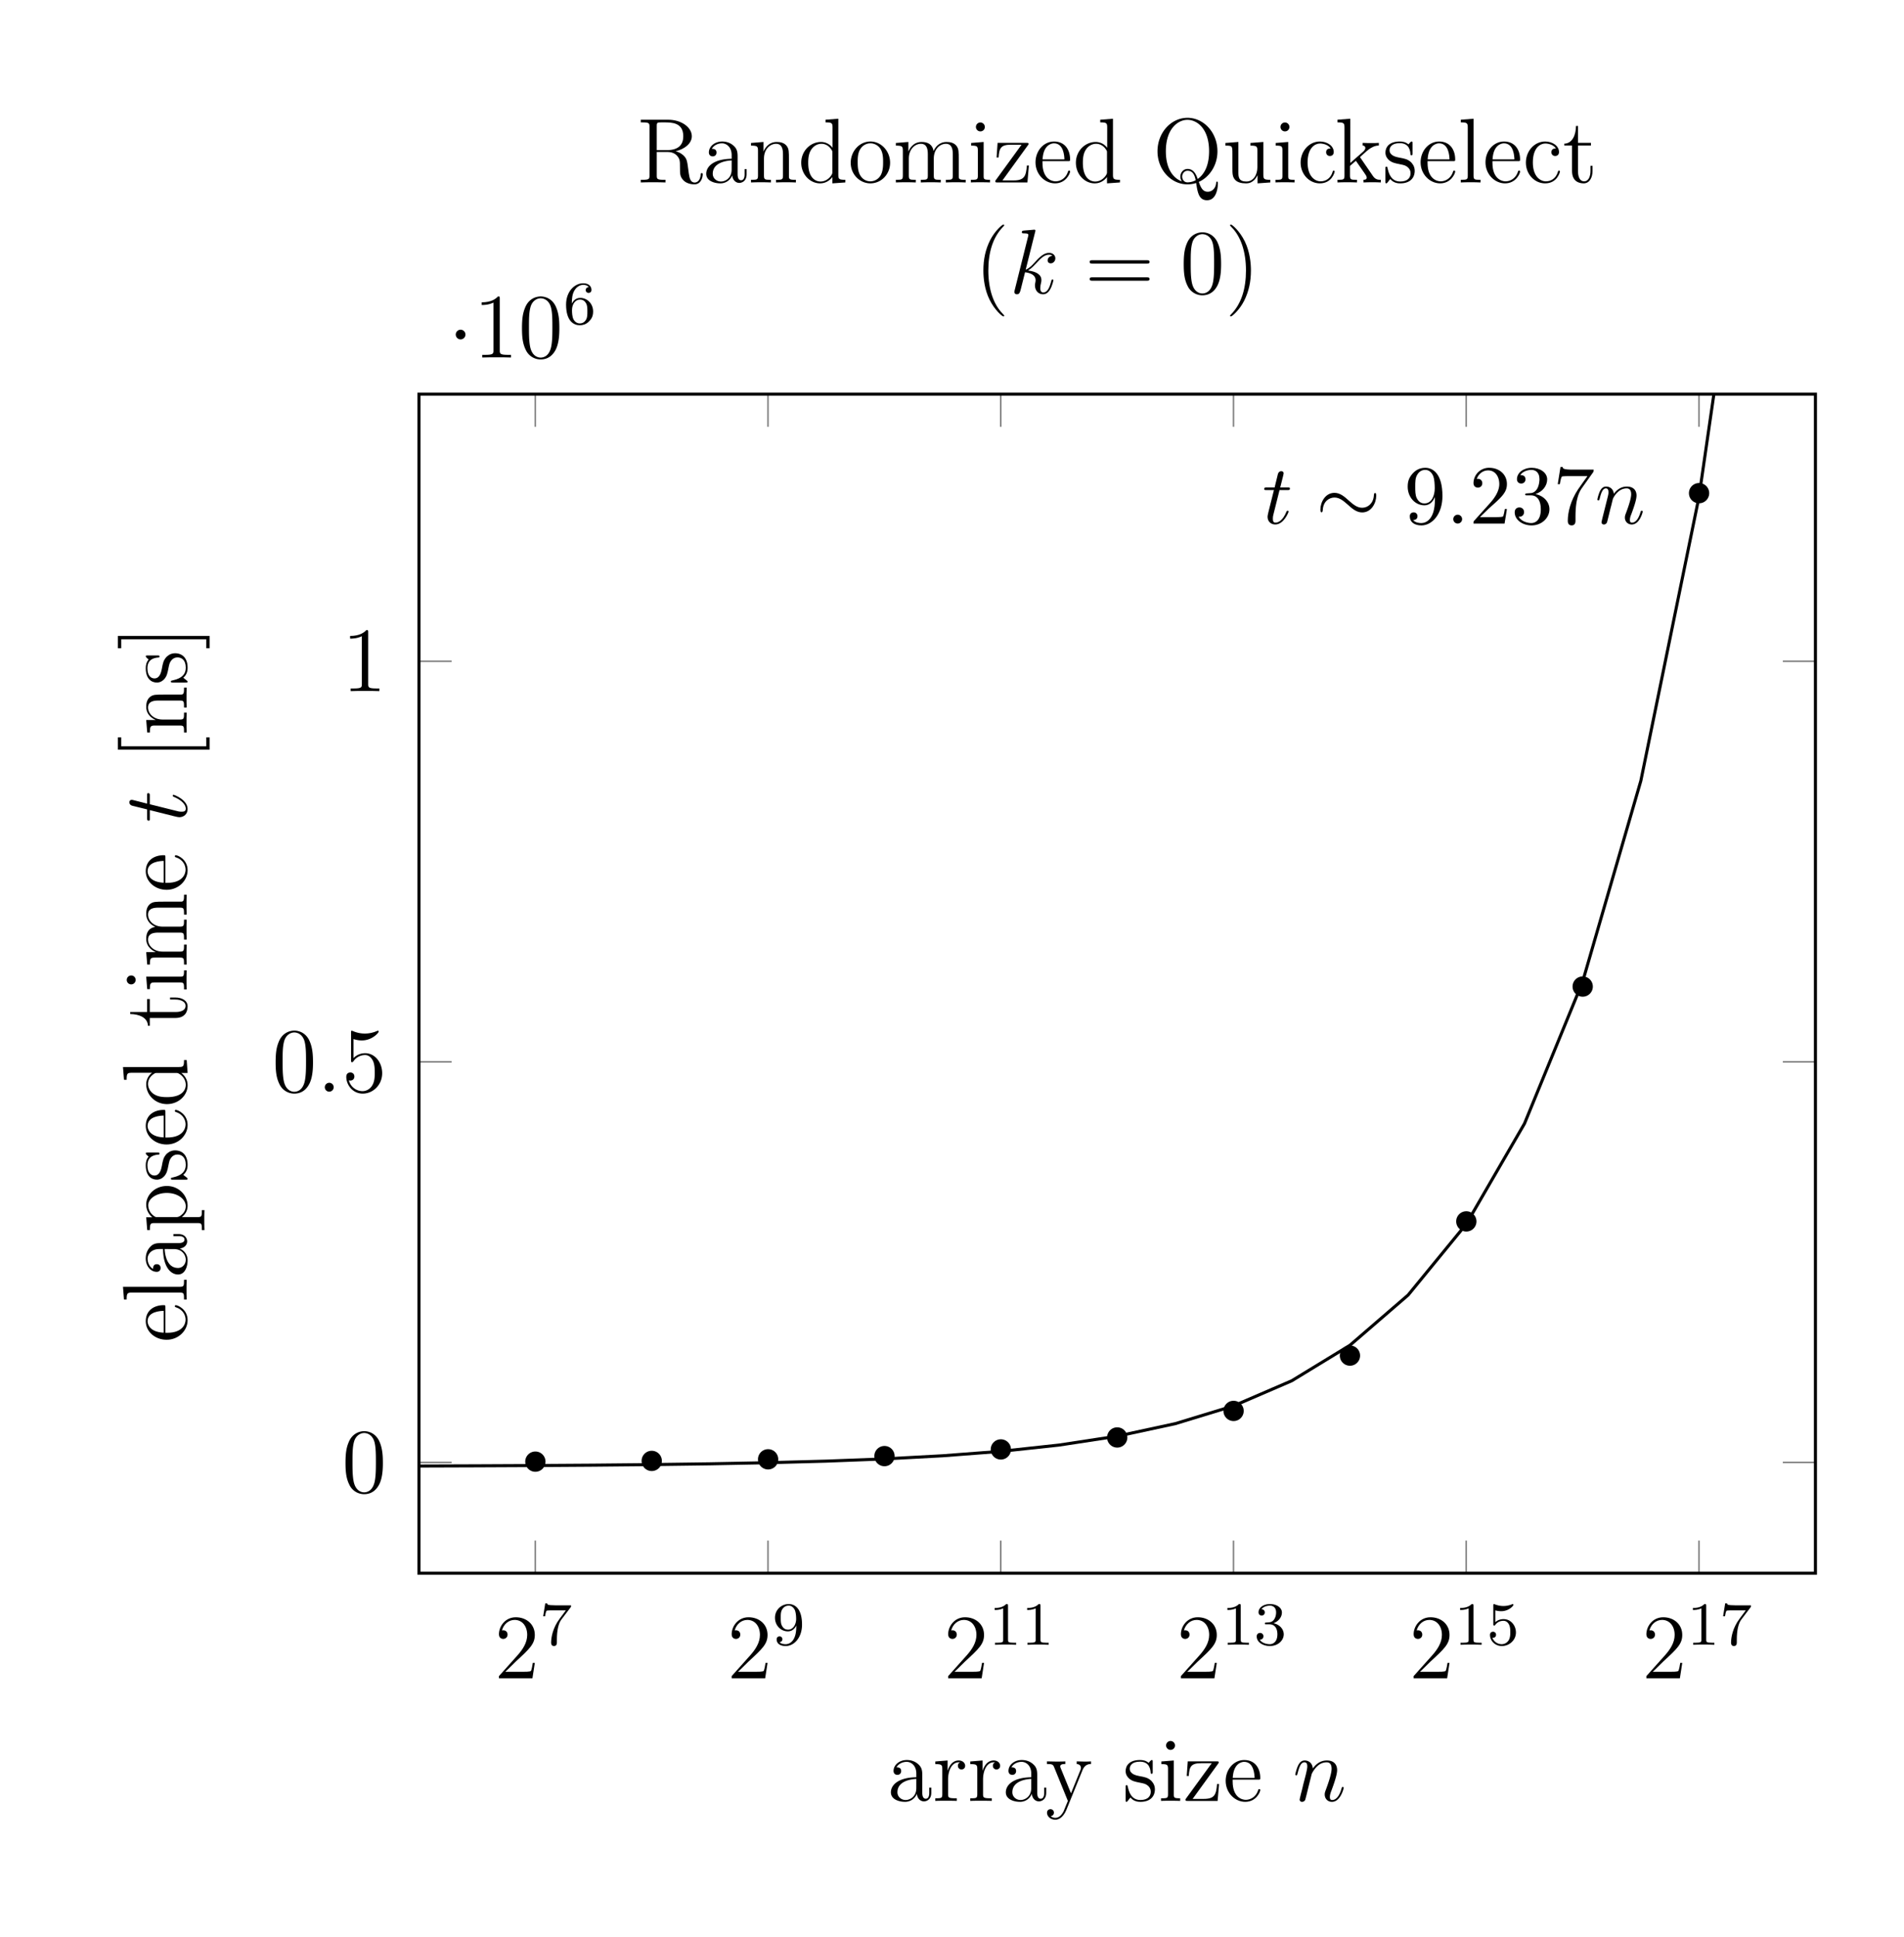 <svg xmlns="http://www.w3.org/2000/svg" xmlns:xlink="http://www.w3.org/1999/xlink" width="248.07pt" height="252.34pt" viewBox="0 0 248.07 252.34"><defs><path id="w" d="M5.669-1.064v-.67h-.263v.67c0 .681-.287.777-.455.777-.454 0-.454-.634-.454-.813v-2.093c0-.646 0-1.125-.526-1.591-.419-.383-.957-.55-1.483-.55-.981 0-1.735.646-1.735 1.423 0 .347.228.514.503.514.287 0 .49-.203.49-.49 0-.49-.43-.49-.61-.49.275-.503.85-.718 1.328-.718.55 0 1.256.455 1.256 1.53v.48C1.316-3.05.407-2.046.407-1.126c0 .946 1.1 1.245 1.83 1.245A1.63 1.63 0 0 0 3.79-.933c.048.562.419.993.933.993.251 0 .945-.168.945-1.124m-1.95-.622C3.72-.514 2.847-.12 2.333-.12c-.586 0-1.076-.43-1.076-1.004 0-1.579 2.033-1.722 2.464-1.746z"/><path id="T" d="M4.856-1.423c0-.108-.084-.108-.12-.108-.107 0-.12.036-.155.18-.263.849-.91 1.207-1.555 1.207-.73 0-1.698-.633-1.698-2.451 0-1.986 1.016-2.476 1.614-2.476.455 0 1.112.18 1.388.646-.144 0-.587 0-.587.49 0 .287.204.49.49.49.276 0 .503-.167.503-.514 0-.801-.837-1.375-1.806-1.375C1.53-5.334.42-4.09.42-2.584.419-1.051 1.567.12 2.919.12c1.578 0 1.937-1.436 1.937-1.543"/><path id="G" d="M6.16 0v-.347c-.814 0-.91-.084-.91-.67V-8.3l-1.662.131v.347c.813 0 .909.084.909.67v2.643a1.86 1.86 0 0 0-1.495-.765C1.615-5.274.419-4.102.419-2.571c0 1.519 1.136 2.69 2.451 2.69.91 0 1.436-.597 1.603-.825V.12zM4.472-1.4c0 .216 0 .252-.167.515-.287.419-.778.765-1.376.765-.31 0-1.602-.12-1.602-2.44 0-.86.143-1.339.406-1.734.24-.37.718-.741 1.316-.741.741 0 1.16.538 1.28.73.143.203.143.227.143.442z"/><path id="C" d="M4.868-1.423c0-.072-.06-.12-.132-.12-.096 0-.12.06-.143.12C4.282-.42 3.48-.143 2.978-.143s-1.71-.335-1.71-2.404v-.228H4.58c.263 0 .287 0 .287-.227 0-1.208-.646-2.332-2.093-2.332C1.41-5.334.359-4.102.359-2.62.359-1.041 1.579.12 2.906.12c1.424 0 1.962-1.292 1.962-1.543m-.742-1.579H1.28c.095-1.878 1.148-2.093 1.483-2.093 1.28 0 1.351 1.686 1.363 2.093"/><path id="A" d="M2.882 0v-.347c-.777 0-.825-.06-.825-.526v-4.401l-1.626.131v.347c.765 0 .873.072.873.658v3.253c0 .538-.132.538-.91.538V0c.336-.024.91-.024 1.256-.024.132 0 .826 0 1.232.024m-.67-7.224a.58.58 0 1 0-.586.574.576.576 0 0 0 .587-.574"/><path id="U" d="M5.98 0v-.347c-.323 0-.694 0-1.029-.49L3.35-3.17l-.084-.12c0-.036.754-.682.85-.777.824-.718 1.35-.73 1.602-.742v-.347c-.24.024-.55.024-.91.024-.31 0-.92 0-1.195-.024v.347c.203.012.347.12.347.311 0 .24-.251.455-.251.455l-1.71 1.506V-8.3L.334-8.17v.347c.813 0 .909.084.909.67v6.267c0 .538-.132.538-.91.538V0c.336-.024.91-.024 1.269-.024s.933 0 1.267.024v-.347c-.765 0-.909 0-.909-.538v-1.268l.766-.67 1.148 1.65c.18.252.263.384.263.551 0 .215-.167.275-.418.275V0c.299-.024.885-.024 1.208-.024.514 0 .538 0 1.052.024"/><path id="E" d="M2.966 0v-.347c-.765 0-.909 0-.909-.538V-8.3L.395-8.17v.347c.813 0 .909.084.909.67v6.267c0 .538-.132.538-.91.538V0c.336-.024.922-.024 1.28-.024s.957 0 1.292.024"/><path id="I" d="M9.484 0v-.347c-.598 0-.897 0-.909-.359v-2.2c0-1.113 0-1.447-.275-1.83-.347-.467-.909-.538-1.315-.538-.993 0-1.495.717-1.687 1.184-.167-.921-.813-1.184-1.566-1.184-1.16 0-1.615.992-1.71 1.232h-.013v-1.232l-1.626.131v.347c.813 0 .909.084.909.67v3.241c0 .538-.132.538-.91.538V0c.312-.024.958-.024 1.292-.024.347 0 .993 0 1.304.024v-.347c-.765 0-.909 0-.909-.538V-3.11c0-1.255.825-1.925 1.567-1.925s.909.61.909 1.34v2.81c0 .538-.132.538-.91.538V0c.312-.024.958-.024 1.293-.024.346 0 .992 0 1.303.024v-.347c-.765 0-.909 0-.909-.538V-3.11c0-1.255.825-1.925 1.567-1.925s.909.61.909 1.34v2.81c0 .538-.132.538-.909.538V0c.31-.024.957-.024 1.292-.024.346 0 .992 0 1.303.024"/><path id="P" d="M6.231 0v-.347c-.598 0-.897 0-.909-.359v-2.2c0-1.113 0-1.447-.275-1.83-.347-.467-.909-.538-1.315-.538-1.16 0-1.615.992-1.71 1.232h-.013v-1.232l-1.626.131v.347c.813 0 .909.084.909.67v3.241c0 .538-.132.538-.91.538V0c.312-.024.958-.024 1.292-.024.347 0 .993 0 1.304.024v-.347c-.765 0-.909 0-.909-.538V-3.11c0-1.255.825-1.925 1.567-1.925s.909.61.909 1.34v2.81c0 .538-.132.538-.91.538V0c.312-.024.958-.024 1.293-.024.346 0 .992 0 1.303.024"/><path id="Q" d="M5.49-2.56c0-1.542-1.172-2.774-2.56-2.774C1.495-5.334.36-4.066.36-2.56.359-1.03 1.555.12 2.919.12c1.41 0 2.57-1.172 2.57-2.68m-.91-.107c0 .419 0 1.16-.31 1.722a1.56 1.56 0 0 1-1.34.801c-.442 0-.98-.19-1.327-.777-.323-.538-.335-1.244-.335-1.746 0-.455 0-1.184.37-1.722a1.53 1.53 0 0 1 1.28-.706c.467 0 .969.215 1.292.682.37.55.37 1.303.37 1.746"/><path id="F" d="M6.076-2.583c0-1.52-1.125-2.691-2.428-2.691-1.053 0-1.615.753-1.65.801v-.801l-1.663.131v.347c.837 0 .909.084.909.61v5.621c0 .538-.132.538-.91.538v.347c.312-.024.958-.024 1.293-.024.346 0 .992 0 1.303.024v-.347c-.765 0-.909 0-.909-.538v-2.08c.216.298.706.765 1.471.765 1.376 0 2.584-1.16 2.584-2.703m-.91 0c0 1.423-.813 2.463-1.733 2.463a1.4 1.4 0 0 1-.957-.382c-.275-.275-.455-.515-.455-.85v-2.463c0-.227 0-.24.132-.43a1.72 1.72 0 0 1 1.4-.766c.896 0 1.614 1.088 1.614 2.428"/><path id="V" d="M3.887 2.906c0-.036 0-.06-.203-.263C2.488 1.435 1.818-.538 1.818-2.978c0-2.32.562-4.318 1.95-5.729.119-.108.119-.131.119-.167 0-.072-.06-.096-.108-.096-.155 0-1.136.861-1.722 2.033-.61 1.208-.885 2.488-.885 3.959 0 1.064.168 2.488.79 3.767.705 1.436 1.686 2.213 1.817 2.213.048 0 .108-.024.108-.096"/><path id="Y" d="M3.373-2.978c0-.909-.12-2.392-.79-3.78C1.878-8.192.897-8.97.765-8.97c-.047 0-.107.024-.107.096 0 .036 0 .06.203.263C2.057-7.403 2.727-5.43 2.727-2.99c0 2.32-.562 4.318-1.95 5.729-.12.107-.12.131-.12.167 0 .072.06.096.108.096.156 0 1.137-.861 1.723-2.033.61-1.22.885-2.512.885-3.947"/><path id="R" d="M8.516.12c0-.12 0-.228-.12-.228-.096 0-.096.084-.108.168-.083.86-.67 1.148-1.088 1.148-.61 0-.885-.443-1.172-1.28C7.32-.634 8.456-2.129 8.456-4.054c0-2.476-1.818-4.366-3.9-4.366-2.128 0-3.91 1.914-3.91 4.366C.646-1.65 2.416.25 4.556.25c.395 0 .802-.072 1.125-.18.191 1.22.347 2.25 1.423 2.25 1.4 0 1.412-2.094 1.412-2.201M7.367-4.066c0 1.71-.526 2.942-1.483 3.612-.203-.598-.538-1.304-1.315-1.304-.598 0-.945.514-.945 1.005 0 .322.167.574.191.61-.885-.311-2.08-1.34-2.08-3.923 0-2.978 1.614-4.09 2.81-4.09 1.256 0 2.822 1.147 2.822 4.09M5.621-.287a2.3 2.3 0 0 1-1.064.275c-.515 0-.694-.466-.694-.753 0-.347.251-.754.706-.754.681 0 .92.562 1.052 1.232"/><path id="O" d="M8.575-1.04c0-.072 0-.18-.131-.18-.12 0-.12.072-.132.191-.06.718-.406 1.041-.79 1.041-.55 0-.669-.562-.765-1.196l-.12-.897c-.083-.598-.13-.98-.49-1.352-.131-.131-.442-.454-1.1-.633 1.184-.275 2.105-1.029 2.105-1.95 0-1.16-1.351-2.153-3.074-2.153H.502v.347h.24c.86 0 .897.12.897.562v6.351c0 .443-.036.562-.897.562h-.24V0c.275-.024 1.256-.024 1.603-.024s1.34 0 1.615.024v-.347h-.24c-.86 0-.897-.12-.897-.562v-3.062h1.388c.466 0 .909.132 1.232.467.406.454.406.705.406 1.53 0 .945 0 1.256.526 1.77.18.18.682.455 1.352.455.933 0 1.088-1.04 1.088-1.292M6.04-6.017c0 1.04-.562 1.806-2.117 1.806h-1.34v-3.133c0-.276 0-.419.252-.467.107-.012.466-.012.705-.012.969 0 2.5 0 2.5 1.806"/><path id="x" d="M4.222-4.58c0-.36-.323-.694-.837-.694-1.017 0-1.364 1.1-1.436 1.327h-.011v-1.327l-1.603.131v.347c.813 0 .909.084.909.67v3.241c0 .538-.132.538-.91.538V0c.336-.024.994-.024 1.352-.024.323 0 1.172 0 1.448.024v-.347h-.24c-.873 0-.897-.131-.897-.562v-1.878c0-1.16.479-2.248 1.4-2.248.095 0 .12 0 .167.012-.096.048-.287.12-.287.442a.46.46 0 0 0 .466.479c.24 0 .479-.156.479-.479"/><path id="z" d="M4.21-1.519c0-.646-.395-1.028-.502-1.136-.431-.37-.754-.443-1.543-.586-.359-.072-1.232-.24-1.232-.957 0-.37.251-.92 1.327-.92 1.304 0 1.376 1.111 1.4 1.482.012.096.095.096.131.096.132 0 .132-.06.132-.275V-5.06c0-.215 0-.275-.12-.275-.095 0-.323.263-.406.37-.371-.298-.742-.37-1.125-.37-1.447 0-1.877.79-1.877 1.447 0 .132 0 .55.454.969.383.335.79.418 1.34.526.657.132.813.167 1.112.407.215.179.37.442.37.777 0 .514-.298 1.088-1.35 1.088C1.53-.12.956-.574.693-1.77c-.048-.215-.06-.24-.06-.24-.024-.047-.072-.047-.108-.047-.131 0-.131.06-.131.275v1.627c0 .215 0 .275.12.275.06 0 .071-.012.274-.264.06-.083.06-.107.24-.299.454.563 1.1.563 1.303.563C3.588.12 4.21-.574 4.21-1.52"/><path id="H" d="M3.899-1.483v-.682h-.263v.658c0 .861-.347 1.363-.813 1.363-.814 0-.814-1.112-.814-1.315v-3.349h1.687v-.347H2.009v-2.2h-.263c-.012 1.124-.442 2.272-1.53 2.308v.24h1.016v3.324C1.232-.155 2.117.12 2.75.12c.753 0 1.148-.742 1.148-1.603"/><path id="S" d="M6.231 0v-.347c-.813 0-.909-.084-.909-.67v-4.257l-1.686.131v.347c.813 0 .909.084.909.67v2.14C4.545-.968 4.007-.12 3.11-.12c-.981 0-1.04-.562-1.04-1.196v-3.958l-1.687.131v.347c.909 0 .909.036.909 1.1v1.794c0 .742 0 1.172.358 1.567.288.311.778.455 1.388.455.203 0 .586 0 .993-.347.346-.275.538-.73.538-.73V.12z"/><path id="y" d="M5.956-4.808v-.347c-.347.024-.514.024-.897.024l-.969-.024v.347c.443.024.55.3.55.514 0 .108-.023.168-.071.287L3.349-.993 2.02-4.246c-.072-.167-.072-.251-.072-.251 0-.31.42-.31.658-.31v-.348c-.31.024-.897.024-1.232.024l-1.16-.024v.347c.694 0 .79.06.945.43L2.942 0c-.526 1.268-.526 1.292-.574 1.387-.203.36-.526.814-1.064.814-.371 0-.598-.216-.598-.216s.418-.047.418-.466a.433.433 0 0 0-.442-.443c-.204 0-.455.12-.455.467 0 .454.443.897 1.077.897.67 0 1.16-.586 1.47-1.34l2.07-5.095c.323-.801.885-.813 1.112-.813"/><path id="B" d="M4.7-2.2h-.263C4.33-.838 4.127-.264 2.703-.264H1.256l3.3-4.557c.108-.131.108-.155.108-.203 0-.132-.083-.132-.287-.132H.622L.49-3.253h.263c.072-1.22.3-1.663 1.603-1.663h1.387l-3.42 4.7C.323 0 .347 0 .61 0h3.899z"/><path id="s" d="m1.386-.84 1.156-1.124C4.244-3.469 4.899-4.059 4.899-5.15c0-1.243-.982-2.116-2.313-2.116a2.016 2.016 0 0 0-2.04 1.975c0 .61.545.61.578.61.185 0 .567-.13.567-.578a.55.55 0 0 0-.578-.567c-.087 0-.11 0-.142.011.25-.71.84-1.113 1.473-1.113.993 0 1.462.884 1.462 1.778 0 .873-.546 1.735-1.146 2.412L.666-.404c-.12.12-.12.142-.12.404h4.047L4.9-1.898h-.273c-.055.327-.131.807-.24.97-.077.088-.797.088-1.037.088z"/><path id="t" d="M3.164-3.84C4.059-4.135 4.69-4.9 4.69-5.76c0-.895-.96-1.506-2.007-1.506-1.102 0-1.931.655-1.931 1.484 0 .36.24.567.556.567.338 0 .557-.24.557-.556 0-.546-.513-.546-.677-.546.338-.534 1.058-.676 1.451-.676.448 0 1.048.24 1.048 1.222 0 .13-.022.763-.306 1.243-.327.524-.698.557-.97.568-.088.01-.35.032-.426.032-.088.011-.164.022-.164.131 0 .12.076.12.262.12h.48c.894 0 1.298.742 1.298 1.811 0 1.484-.753 1.8-1.233 1.8C2.16-.065 1.342-.25.96-.894c.382.055.72-.185.72-.6 0-.392-.294-.61-.61-.61-.263 0-.612.152-.612.632C.458-.48 1.473.24 2.662.24c1.331 0 2.324-.993 2.324-2.106 0-.894-.687-1.745-1.822-1.974"/><path id="u" d="M5.193-6.644c.098-.131.098-.153.098-.382h-2.65c-1.332 0-1.354-.142-1.397-.35H.97l-.36 2.248h.273c.032-.174.13-.862.272-.993.077-.065.928-.065 1.07-.065h2.258c-.12.175-.982 1.364-1.222 1.724C2.28-2.99 1.92-1.472 1.92-.36c0 .11 0 .6.502.6s.502-.49.502-.6v-.556c0-.6.033-1.2.12-1.79.044-.25.196-1.189.676-1.865z"/><path id="q" d="M4.004-3.47v.35c0 2.553-1.135 3.055-1.767 3.055-.186 0-.775-.022-1.07-.393.48 0 .568-.317.568-.502 0-.338-.262-.502-.502-.502-.175 0-.502.098-.502.524 0 .73.59 1.178 1.516 1.178 1.408 0 2.739-1.484 2.739-3.83 0-2.934-1.255-3.676-2.226-3.676-.6 0-1.134.196-1.604.687-.447.491-.698.95-.698 1.768 0 1.363.96 2.433 2.182 2.433.666 0 1.113-.459 1.364-1.091m-1.353.84c-.174 0-.676 0-1.014-.687C1.44-3.72 1.44-4.266 1.44-4.8c0-.59 0-1.102.23-1.506.294-.545.708-.687 1.09-.687.502 0 .862.37 1.048.862.13.349.174 1.036.174 1.538 0 .905-.37 1.964-1.33 1.964"/><path id="r" d="M2.095-.578c0-.317-.262-.578-.579-.578s-.578.261-.578.578S1.2 0 1.516 0s.579-.262.579-.578"/><path id="v" d="M.96-.644c-.033.164-.098.415-.098.47 0 .196.153.294.316.294.131 0 .328-.087.404-.305.01-.022.142-.535.207-.808l.24-.982c.066-.24.131-.48.186-.73.043-.186.13-.503.142-.546.163-.338.741-1.331 1.778-1.331.49 0 .589.403.589.764 0 .676-.535 2.072-.71 2.542-.097.25-.108.381-.108.501 0 .513.382.895.894.895 1.026 0 1.43-1.593 1.43-1.68 0-.11-.099-.11-.131-.11-.11 0-.11.033-.164.197C5.717-.73 5.357-.12 4.822-.12c-.185 0-.262-.11-.262-.36 0-.273.099-.535.197-.775.207-.578.665-1.778.665-2.4 0-.73-.469-1.167-1.254-1.167-.982 0-1.517.698-1.702.949-.055-.611-.502-.95-1.004-.95s-.71.426-.818.623a5.5 5.5 0 0 0-.328 1.058c0 .109.11.109.131.109.11 0 .12-.01.186-.25.185-.776.403-1.3.796-1.3.218 0 .338.143.338.503 0 .229-.032.349-.174.916z"/><path id="o" d="M2.247-4.364h1.026c.218 0 .327 0 .327-.218 0-.12-.109-.12-.305-.12h-.96c.393-1.55.447-1.768.447-1.833 0-.186-.13-.295-.316-.295-.033 0-.339.011-.437.393l-.425 1.735H.578c-.218 0-.327 0-.327.207 0 .131.087.131.305.131h.96C.731-1.266.687-1.08.687-.884c0 .59.415 1.004 1.004 1.004 1.113 0 1.735-1.593 1.735-1.68 0-.11-.088-.11-.131-.11-.098 0-.11.033-.164.154C2.662-.382 2.084-.12 1.713-.12c-.23 0-.338-.142-.338-.502 0-.262.021-.338.065-.524z"/><path id="i" d="M2.2-.574a.584.584 0 0 0-.573-.586.584.584 0 0 0-.586.574c0 .347.287.586.574.586A.584.584 0 0 0 2.2-.574"/><path id="W" d="M3.36-8.001c.013-.048.037-.12.037-.18 0-.12-.12-.12-.144-.12-.012 0-.442.037-.658.06-.203.013-.382.036-.598.048-.287.024-.37.036-.37.252 0 .12.12.12.239.12.61 0 .61.107.61.226 0 .048 0 .072-.06.287L.706-.466c-.048.179-.048.203-.048.275 0 .263.203.31.323.31.335 0 .406-.263.502-.633l.562-2.237c.861.096 1.376.455 1.376 1.029 0 .072 0 .12-.036.299-.048.18-.048.323-.048.382C3.337-.347 3.79.12 4.4.12c.55 0 .837-.502.933-.67.251-.442.407-1.111.407-1.16 0-.06-.048-.107-.12-.107-.107 0-.12.048-.167.24C5.286-.958 5.035-.12 4.425-.12c-.239 0-.394-.12-.394-.574 0-.227.047-.49.095-.67.048-.215.048-.227.048-.37 0-.706-.634-1.1-1.734-1.244.43-.263.861-.73 1.028-.909.682-.765 1.149-1.148 1.699-1.148.275 0 .347.072.43.143-.442.048-.61.36-.61.598 0 .287.228.383.395.383.323 0 .61-.275.61-.658 0-.347-.275-.705-.813-.705-.658 0-1.196.466-2.045 1.423-.12.143-.563.598-1.005.765z"/><path id="D" d="M2.464-3.504c.024-.072.323-.67.765-1.053a1.74 1.74 0 0 1 1.184-.478c.479 0 .646.359.646.837 0 .682-.49 2.045-.73 2.691-.107.287-.167.443-.167.658 0 .538.37.969.945.969 1.112 0 1.53-1.759 1.53-1.83 0-.06-.047-.108-.119-.108-.107 0-.12.036-.18.24C6.065-.599 5.61-.12 5.144-.12c-.12 0-.311-.012-.311-.394 0-.3.131-.658.203-.826.24-.657.742-1.997.742-2.679 0-.717-.419-1.255-1.328-1.255-1.064 0-1.626.753-1.842 1.052-.036-.682-.526-1.052-1.052-1.052-.383 0-.646.227-.85.634C.49-4.21.324-3.492.324-3.444s.048.107.131.107c.096 0 .108-.012.18-.287.191-.73.407-1.411.885-1.411.275 0 .37.191.37.55 0 .263-.119.73-.203 1.1l-.335 1.292c-.047.227-.179.765-.239.98C1.03-.8.897-.238.897-.178c0 .167.132.299.311.299a.46.46 0 0 0 .407-.252c.024-.06.131-.478.191-.717l.263-1.077z"/><path id="J" d="M2.404-4.808h1.1c.228 0 .347 0 .347-.215 0-.132-.072-.132-.31-.132H2.487L2.93-6.9c.048-.167.048-.191.048-.275 0-.191-.155-.299-.31-.299-.097 0-.372.036-.467.419l-.467 1.901H.61c-.24 0-.347 0-.347.227 0 .12.084.12.311.12H1.64L.849-1.65c-.096.418-.131.538-.131.693C.718-.395 1.112.12 1.782.12c1.208 0 1.854-1.747 1.854-1.83 0-.072-.048-.108-.12-.108-.024 0-.072 0-.095.048-.012.012-.024.024-.108.215C3.062-.957 2.512-.12 1.818-.12c-.359 0-.383-.299-.383-.562 0-.012 0-.239.036-.382z"/><path id="l" d="M2.296-2.99c0-.347-.287-.634-.634-.634s-.633.287-.633.634.287.634.633.634.634-.287.634-.634"/><path id="a" d="M8.635-3.995c0-.263-.072-.382-.167-.382-.06 0-.156.083-.168.31-.048 1.149-.837 1.807-1.674 1.807-.754 0-1.328-.515-1.914-1.029-.61-.55-1.232-1.1-2.045-1.1-1.304 0-2.01 1.315-2.01 2.404 0 .382.156.382.168.382.132 0 .168-.239.168-.275.048-1.315.945-1.842 1.674-1.842.754 0 1.328.515 1.914 1.029.61.55 1.232 1.1 2.045 1.1 1.303 0 2.01-1.315 2.01-2.404"/><path id="e" d="M2.503-5.077c0-.215-.016-.223-.232-.223-.326.319-.749.51-1.506.51v.263c.215 0 .646 0 1.108-.215v4.088c0 .295-.024.391-.781.391h-.28V0c.328-.024 1.013-.024 1.372-.024s1.052 0 1.379.024v-.263h-.28c-.757 0-.78-.096-.78-.39z"/><path id="f" d="M2.016-2.662c.63 0 1.029.462 1.029 1.3 0 .995-.566 1.29-.989 1.29-.438 0-1.036-.16-1.315-.582.287 0 .486-.183.486-.446a.423.423 0 0 0-.438-.438c-.215 0-.438.135-.438.454 0 .757.813 1.251 1.721 1.251 1.06 0 1.801-.733 1.801-1.53 0-.661-.526-1.267-1.339-1.442.63-.224 1.1-.766 1.1-1.403S2.917-5.3 2.088-5.3C1.235-5.3.59-4.838.59-4.232c0 .295.199.422.406.422a.39.39 0 0 0 .407-.406c0-.295-.255-.407-.43-.415.334-.438.948-.462 1.091-.462.207 0 .813.064.813.885 0 .558-.231.892-.343 1.02-.239.247-.422.263-.908.295-.152.008-.215.016-.215.12 0 .111.071.111.207.111z"/><path id="g" d="M1.116-4.48c.103.033.422.112.757.112.996 0 1.602-.7 1.602-.82 0-.088-.056-.112-.096-.112-.016 0-.032 0-.103.04-.311.12-.678.215-1.108.215-.47 0-.86-.12-1.108-.215C.98-5.3.964-5.3.956-5.3c-.103 0-.103.088-.103.231v2.335c0 .144 0 .24.127.24.064 0 .088-.032.128-.096.095-.12.398-.526 1.076-.526.446 0 .661.366.733.518.136.287.151.653.151.964 0 .295-.008.725-.23 1.076a1.07 1.07 0 0 1-.893.486A1.295 1.295 0 0 1 .733-.917c.024.008.072.008.08.008.223 0 .398-.143.398-.39 0-.295-.23-.399-.39-.399-.144 0-.399.08-.399.423 0 .717.622 1.442 1.539 1.442.996 0 1.84-.773 1.84-1.761 0-.925-.669-1.745-1.61-1.745-.398 0-.772.127-1.075.398z"/><path id="m" d="M1.1-2.638c0-.662.056-1.243.343-1.73.239-.398.645-.725 1.147-.725.16 0 .526.024.71.303-.36.016-.39.287-.39.375-.001.239.182.374.374.374.143 0 .374-.087.374-.39 0-.479-.358-.869-1.076-.869C1.474-5.3.351-4.248.351-2.526.35-.366 1.355.167 2.128.167c.383 0 .797-.103 1.156-.446.318-.31.59-.646.59-1.339 0-1.044-.79-1.777-1.674-1.777-.574 0-.917.366-1.1.757M2.128-.072c-.422 0-.685-.295-.805-.518-.183-.358-.2-.9-.2-1.203 0-.79.431-1.38 1.045-1.38.398 0 .637.208.789.487.167.295.167.654.167 1.06s0 .757-.16 1.044c-.206.367-.485.51-.836.51"/><path id="c" d="M4.033-4.854c.072-.087.072-.103.072-.279H2.08c-.2 0-.446-.008-.645-.024-.415-.031-.423-.103-.447-.23H.741l-.27 1.68h.246c.016-.119.104-.669.215-.732.088-.04.686-.04.805-.04h1.69l-.82 1.1c-.91 1.211-1.1 2.47-1.1 3.1 0 .08 0 .446.374.446s.375-.358.375-.454v-.382c0-1.148.19-2.089.581-2.607z"/><path id="d" d="M3.124-2.351c0 1.945-.924 2.28-1.387 2.28-.167 0-.581-.025-.797-.272.351-.032.375-.295.375-.374a.364.364 0 0 0-.375-.375c-.143 0-.374.088-.374.39 0 .543.446.87 1.18.87 1.091 0 2.127-1.085 2.127-2.79 0-2.072-.916-2.678-1.737-2.678-.94 0-1.785.733-1.785 1.777 0 1.028.773 1.778 1.673 1.778.566 0 .909-.36 1.1-.766zm-1.068.382c-.366 0-.597-.167-.773-.462C1.1-2.726 1.1-3.108 1.1-3.515c0-.47 0-.805.215-1.132.2-.286.454-.446.829-.446.534 0 .765.526.789.566.167.39.175 1.012.175 1.172 0 .63-.342 1.386-1.052 1.386"/><path id="h" d="M5.358-3.827c0-.993-.06-1.962-.49-2.87-.49-.993-1.352-1.256-1.938-1.256-.693 0-1.543.346-1.985 1.34C.61-5.86.49-5.12.49-3.828c0 1.16.084 2.033.515 2.882A2.13 2.13 0 0 0 2.918.251c1.04 0 1.639-.622 1.986-1.315.43-.897.454-2.07.454-2.763M2.918.012c-.382 0-1.16-.215-1.387-1.519-.132-.718-.132-1.627-.132-2.464 0-.98 0-1.865.192-2.571.203-.801.813-1.172 1.327-1.172.455 0 1.148.275 1.376 1.303.155.682.155 1.627.155 2.44 0 .802 0 1.71-.131 2.44C4.09-.215 3.337.012 2.918.012"/><path id="k" d="M3.444-7.666c0-.275 0-.287-.239-.287-.287.323-.885.765-2.117.765v.347c.275 0 .873 0 1.531-.311v6.231c0 .43-.036.574-1.088.574h-.37V0c.322-.024 1.482-.024 1.877-.024s1.543 0 1.866.024v-.347h-.371C3.48-.347 3.444-.49 3.444-.92z"/><path id="b" d="M5.262-2.01H5c-.036.204-.131.862-.25 1.053-.085.108-.766.108-1.125.108H1.41c.323-.275 1.053-1.04 1.364-1.328 1.818-1.674 2.487-2.296 2.487-3.48 0-1.375-1.088-2.296-2.475-2.296S.586-6.77.586-5.741c0 .61.526.61.562.61.251 0 .562-.18.562-.562 0-.335-.227-.562-.562-.562-.107 0-.131 0-.167.012.227-.813.873-1.364 1.65-1.364 1.017 0 1.639.85 1.639 1.95 0 1.017-.586 1.902-1.268 2.667L.586-.287V0h4.365z"/><path id="j" d="M1.53-6.853c.515.167.934.18 1.065.18 1.352 0 2.213-.993 2.213-1.16 0-.049-.024-.108-.096-.108-.024 0-.048 0-.155.047a3.9 3.9 0 0 1-1.555.323c-.79 0-1.352-.239-1.579-.335-.083-.035-.107-.035-.12-.035-.095 0-.095.071-.095.263v3.552c0 .215 0 .287.143.287.06 0 .072-.012.192-.156.335-.49.897-.777 1.495-.777.634 0 .945.586 1.04.79.204.466.216 1.052.216 1.506s0 1.136-.335 1.675c-.263.43-.73.73-1.256.73-.79 0-1.567-.539-1.782-1.412.06.024.131.036.191.036.204 0 .527-.12.527-.526 0-.335-.228-.527-.527-.527-.215 0-.526.108-.526.574 0 1.017.813 2.177 2.14 2.177 1.352 0 2.536-1.136 2.536-2.655 0-1.423-.956-2.607-2.212-2.607-.682 0-1.208.299-1.52.634z"/><path id="X" d="M8.073-3.875c.167 0 .383 0 .383-.215 0-.228-.204-.228-.383-.228H1.029c-.168 0-.383 0-.383.216 0 .227.203.227.383.227zm0 2.225c.167 0 .383 0 .383-.216 0-.227-.204-.227-.383-.227H1.029c-.168 0-.383 0-.383.215 0 .228.203.228.383.228z"/><path id="K" d="M2.99 2.99v-.443H1.83V-8.527h1.16v-.443H1.387V2.99z"/><path id="N" d="M1.854-8.97H.25v.443h1.16V2.547H.251v.443h1.603z"/><path id="L" d="M5.322-2.906c0-1.113 0-1.447-.275-1.83-.347-.467-.909-.538-1.315-.538-1.16 0-1.615.992-1.71 1.232h-.013v-1.232l-1.626.131v.347c.813 0 .909.084.909.67v3.241c0 .538-.132.538-.91.538V0c.312-.024.958-.024 1.292-.024.347 0 .993 0 1.304.024v-.347c-.765 0-.909 0-.909-.538V-3.11c0-1.255.825-1.925 1.567-1.925s.909.61.909 1.34v2.81c0 .538-.132.538-.91.538V0c.312-.024.958-.024 1.293-.024.346 0 .992 0 1.303.024v-.347c-.598 0-.897 0-.909-.359z"/><path id="M" d="M3.923-5.06c0-.214 0-.274-.12-.274-.095 0-.323.263-.406.37-.371-.298-.742-.37-1.125-.37-1.447 0-1.877.79-1.877 1.447 0 .132 0 .55.454.969.383.335.79.418 1.34.526.657.132.813.167 1.112.407.215.179.37.442.37.777 0 .514-.298 1.088-1.35 1.088C1.53-.12.956-.574.693-1.77c-.048-.215-.048-.227-.06-.24-.024-.047-.072-.047-.108-.047-.131 0-.131.06-.131.275v1.627c0 .215 0 .275.12.275.06 0 .071-.012.274-.264.06-.083.06-.107.24-.299.454.563 1.1.563 1.303.563C3.588.12 4.21-.574 4.21-1.52c0-.646-.395-1.028-.502-1.136-.431-.37-.754-.443-1.543-.586-.359-.072-1.232-.24-1.232-.957 0-.37.251-.92 1.327-.92 1.304 0 1.376 1.111 1.4 1.482.012.096.095.096.131.096.132 0 .132-.06.132-.275z"/><clipPath id="n"><path d="M54.59 204.945H236.53V51.348H54.59Z"/></clipPath><use xlink:href="#a" id="p" transform="scale(.912)"/></defs><g fill="none" stroke-miterlimit="10"><path stroke="gray" stroke-width=".199" d="M69.738 204.945v-4.253m30.323 4.253v-4.253m30.323 4.253v-4.253m30.324 4.253v-4.253m30.323 4.253v-4.253m30.323 4.253v-4.253M69.738 51.348v4.253m30.323-4.253v4.253m30.323-4.253v4.253m30.324-4.253v4.253m30.323-4.253v4.253m30.323-4.253v4.253M54.59 190.511h4.25m-4.25-52.18h4.25M54.59 86.15h4.25M236.531 190.51h-4.25m4.25-52.18h-4.25m4.25-52.181h-4.25"/><path stroke="#000" stroke-width=".399" d="M54.59 204.945V51.348H236.53v153.597z"/></g><use xlink:href="#b" x="-65.155" y="82.954" transform="translate(129.574 135.683)scale(1)"/><use xlink:href="#c" x="-59.275" y="78.582" transform="matrix(1 0 0 1 129.574 135.683)"/><use xlink:href="#b" x="-65.155" y="82.954" transform="translate(159.897 135.683)scale(1)"/><use xlink:href="#d" x="-59.275" y="78.582" transform="matrix(1 0 0 1 159.897 135.683)"/><use xlink:href="#b" x="-65.155" y="82.954" transform="translate(188.104 135.683)scale(1)"/><g transform="matrix(1 0 0 1 188.104 135.683)"><use xlink:href="#e" x="-59.275" y="78.582"/><use xlink:href="#e" x="-55.043" y="78.582"/></g><use xlink:href="#b" x="-65.155" y="82.954" transform="translate(218.427 135.683)scale(1)"/><g transform="matrix(1 0 0 1 218.427 135.683)"><use xlink:href="#e" x="-59.275" y="78.582"/><use xlink:href="#f" x="-55.043" y="78.582"/></g><use xlink:href="#b" x="-65.155" y="82.954" transform="translate(248.75 135.683)scale(1)"/><g transform="matrix(1 0 0 1 248.75 135.683)"><use xlink:href="#e" x="-59.275" y="78.582"/><use xlink:href="#g" x="-55.043" y="78.582"/></g><use xlink:href="#b" x="-65.155" y="82.954" transform="translate(279.073 135.683)scale(1)"/><g transform="matrix(1 0 0 1 279.073 135.683)"><use xlink:href="#e" x="-59.275" y="78.582"/><use xlink:href="#c" x="-55.043" y="78.582"/></g><use xlink:href="#h" x="-65.155" y="82.954" transform="translate(109.681 111.443)scale(1)"/><g transform="translate(100.577 59.262)scale(1)"><use xlink:href="#h" x="-65.155" y="82.954"/><use xlink:href="#i" x="-59.3" y="82.954"/><use xlink:href="#j" x="-56.046" y="82.954"/></g><use xlink:href="#k" x="-65.155" y="82.954" transform="translate(109.681 7.081)scale(1)"/><g transform="translate(123.504 -36.38)scale(1)"><use xlink:href="#l" x="-65.155" y="82.954"/><use xlink:href="#k" x="-61.833" y="82.954"/><use xlink:href="#h" x="-55.984" y="82.954"/></g><use xlink:href="#m" x="-50.101" y="78.582" transform="matrix(1 0 0 1 123.504 -36.38)"/><g clip-path="url(#n)"><path fill="none" stroke="#000" stroke-miterlimit="10" stroke-width=".399" d="m54.59 190.981 7.58-.026 7.58-.036 7.581-.05 7.581-.073 7.58-.102 7.582-.145 7.58-.204 7.581-.29 7.58-.408 7.581-.578 7.581-.818 7.58-1.156 7.581-1.636 7.581-2.312 7.58-3.27 7.582-4.626 7.58-6.541 7.581-9.25 7.58-13.082 7.581-18.5 7.581-26.164 7.58-37.002 7.582-52.327 7.58-73.997"/><g transform="translate(229.597 -14.721)scale(1)"><use xlink:href="#o" x="-65.134" y="82.928"/><use xlink:href="#p" x="-58.164" y="82.928"/><use xlink:href="#q" x="-46.648" y="82.928"/><use xlink:href="#r" x="-41.193" y="82.928"/><use xlink:href="#s" x="-38.162" y="82.928"/><use xlink:href="#t" x="-32.707" y="82.928"/><use xlink:href="#u" x="-27.252" y="82.928"/><use xlink:href="#v" x="-21.798" y="82.928"/></g></g><path d="M70.873 190.412a1.12 1.12 0 1 0-2.241 0 1.12 1.12 0 0 0 2.241 0"/><path fill="none" stroke="#000" stroke-miterlimit="10" stroke-width=".399" d="M70.873 190.412a1.12 1.12 0 1 0-2.241 0 1.12 1.12 0 0 0 2.241 0Z"/><path d="M86.035 190.316a1.12 1.12 0 1 0-2.242 0 1.12 1.12 0 0 0 2.242 0"/><path fill="none" stroke="#000" stroke-miterlimit="10" stroke-width=".399" d="M86.035 190.316a1.12 1.12 0 1 0-2.242 0 1.12 1.12 0 0 0 2.242 0Z"/><path d="M101.197 190.108a1.12 1.12 0 1 0-2.242 0 1.12 1.12 0 0 0 2.242 0"/><path fill="none" stroke="#000" stroke-miterlimit="10" stroke-width=".399" d="M101.197 190.108a1.12 1.12 0 1 0-2.242 0 1.12 1.12 0 0 0 2.242 0Z"/><path d="M116.359 189.689a1.12 1.12 0 1 0-2.242 0 1.12 1.12 0 0 0 2.242 0"/><path fill="none" stroke="#000" stroke-miterlimit="10" stroke-width=".399" d="M116.359 189.689a1.12 1.12 0 1 0-2.242 0 1.12 1.12 0 0 0 2.242 0Z"/><path d="M131.52 188.82a1.12 1.12 0 1 0-2.241 0 1.12 1.12 0 0 0 2.241 0"/><path fill="none" stroke="#000" stroke-miterlimit="10" stroke-width=".399" d="M131.52 188.82a1.12 1.12 0 1 0-2.241 0 1.12 1.12 0 0 0 2.241 0Z"/><path d="M146.681 187.261a1.12 1.12 0 1 0-2.241 0 1.12 1.12 0 0 0 2.241 0"/><path fill="none" stroke="#000" stroke-miterlimit="10" stroke-width=".399" d="M146.681 187.261a1.12 1.12 0 1 0-2.241 0 1.12 1.12 0 0 0 2.241 0Z"/><path d="M161.843 183.803a1.12 1.12 0 1 0-2.242 0 1.12 1.12 0 0 0 2.242 0"/><path fill="none" stroke="#000" stroke-miterlimit="10" stroke-width=".399" d="M161.843 183.803a1.12 1.12 0 1 0-2.242 0 1.12 1.12 0 0 0 2.242 0Z"/><path d="M177.005 176.598a1.12 1.12 0 1 0-2.241 0 1.12 1.12 0 0 0 2.241 0"/><path fill="none" stroke="#000" stroke-miterlimit="10" stroke-width=".399" d="M177.005 176.598a1.12 1.12 0 1 0-2.241 0 1.12 1.12 0 0 0 2.241 0Z"/><path d="M192.167 159.115a1.12 1.12 0 1 0-2.242 0 1.12 1.12 0 0 0 2.242 0"/><path fill="none" stroke="#000" stroke-miterlimit="10" stroke-width=".399" d="M192.167 159.115a1.12 1.12 0 1 0-2.242 0 1.12 1.12 0 0 0 2.242 0Z"/><path d="M207.329 128.522a1.12 1.12 0 1 0-2.242 0 1.12 1.12 0 0 0 2.242 0"/><path fill="none" stroke="#000" stroke-miterlimit="10" stroke-width=".399" d="M207.329 128.522a1.12 1.12 0 1 0-2.242 0 1.12 1.12 0 0 0 2.242 0Z"/><path d="M222.49 64.246a1.12 1.12 0 1 0-2.241 0 1.12 1.12 0 0 0 2.241 0"/><path fill="none" stroke="#000" stroke-miterlimit="10" stroke-width=".399" d="M222.49 64.246a1.12 1.12 0 1 0-2.241 0 1.12 1.12 0 0 0 2.241 0Z"/><g transform="translate(180.822 151.658)scale(1)"><use xlink:href="#w" x="-65.155" y="82.954"/><use xlink:href="#x" x="-59.295" y="82.954"/><use xlink:href="#x" x="-54.738" y="82.954"/><use xlink:href="#w" x="-50.181" y="82.954"/><use xlink:href="#y" x="-44.632" y="82.954"/><use xlink:href="#z" x="-34.561" y="82.954"/><use xlink:href="#A" x="-29.945" y="82.954"/><use xlink:href="#B" x="-26.692" y="82.954"/><use xlink:href="#C" x="-21.489" y="82.954"/><use xlink:href="#D" x="-12.388" y="82.954"/></g><g transform="rotate(-90 25.554 84.184)scale(1)"><use xlink:href="#C" x="-65.155" y="82.954"/><use xlink:href="#E" x="-59.953" y="82.954"/><use xlink:href="#w" x="-56.699" y="82.954"/><use xlink:href="#F" x="-50.839" y="82.954"/><use xlink:href="#z" x="-44.333" y="82.954"/><use xlink:href="#C" x="-39.716" y="82.954"/><use xlink:href="#G" x="-34.514" y="82.954"/><use xlink:href="#H" x="-24.108" y="82.954"/><use xlink:href="#A" x="-19.552" y="82.954"/><use xlink:href="#I" x="-16.299" y="82.954"/><use xlink:href="#C" x="-6.539" y="82.954"/><use xlink:href="#J" x="2.562" y="82.954"/><use xlink:href="#K" x="10.69" y="82.954"/><use xlink:href="#L" x="13.931" y="82.954"/><use xlink:href="#M" x="20.426" y="82.954"/><use xlink:href="#N" x="25.042" y="82.954"/></g><g transform="translate(148.139 -44.735)scale(1)"><use xlink:href="#O" x="-65.155" y="68.502"/><use xlink:href="#w" x="-56.532" y="68.502"/><use xlink:href="#P" x="-50.672" y="68.502"/><use xlink:href="#G" x="-44.165" y="68.502"/><use xlink:href="#Q" x="-37.659" y="68.502"/><use xlink:href="#I" x="-31.799" y="68.502"/><use xlink:href="#A" x="-22.039" y="68.502"/><use xlink:href="#B" x="-18.786" y="68.502"/><use xlink:href="#C" x="-13.584" y="68.502"/><use xlink:href="#G" x="-8.381" y="68.502"/><use xlink:href="#R" x="2.024" y="68.502"/><use xlink:href="#S" x="11.138" y="68.502"/><use xlink:href="#A" x="17.644" y="68.502"/><use xlink:href="#T" x="20.897" y="68.502"/><use xlink:href="#U" x="25.789" y="68.502"/><use xlink:href="#z" x="31.972" y="68.502"/><use xlink:href="#C" x="36.589" y="68.502"/><use xlink:href="#E" x="41.791" y="68.502"/><use xlink:href="#C" x="45.044" y="68.502"/><use xlink:href="#T" x="50.247" y="68.502"/><use xlink:href="#H" x="55.449" y="68.502"/><use xlink:href="#V" x="-21.188" y="82.954"/><use xlink:href="#W" x="-16.631" y="82.954"/><use xlink:href="#X" x="-6.817" y="82.954"/><use xlink:href="#h" x="5.598" y="82.954"/><use xlink:href="#Y" x="11.47" y="82.954"/></g></svg>